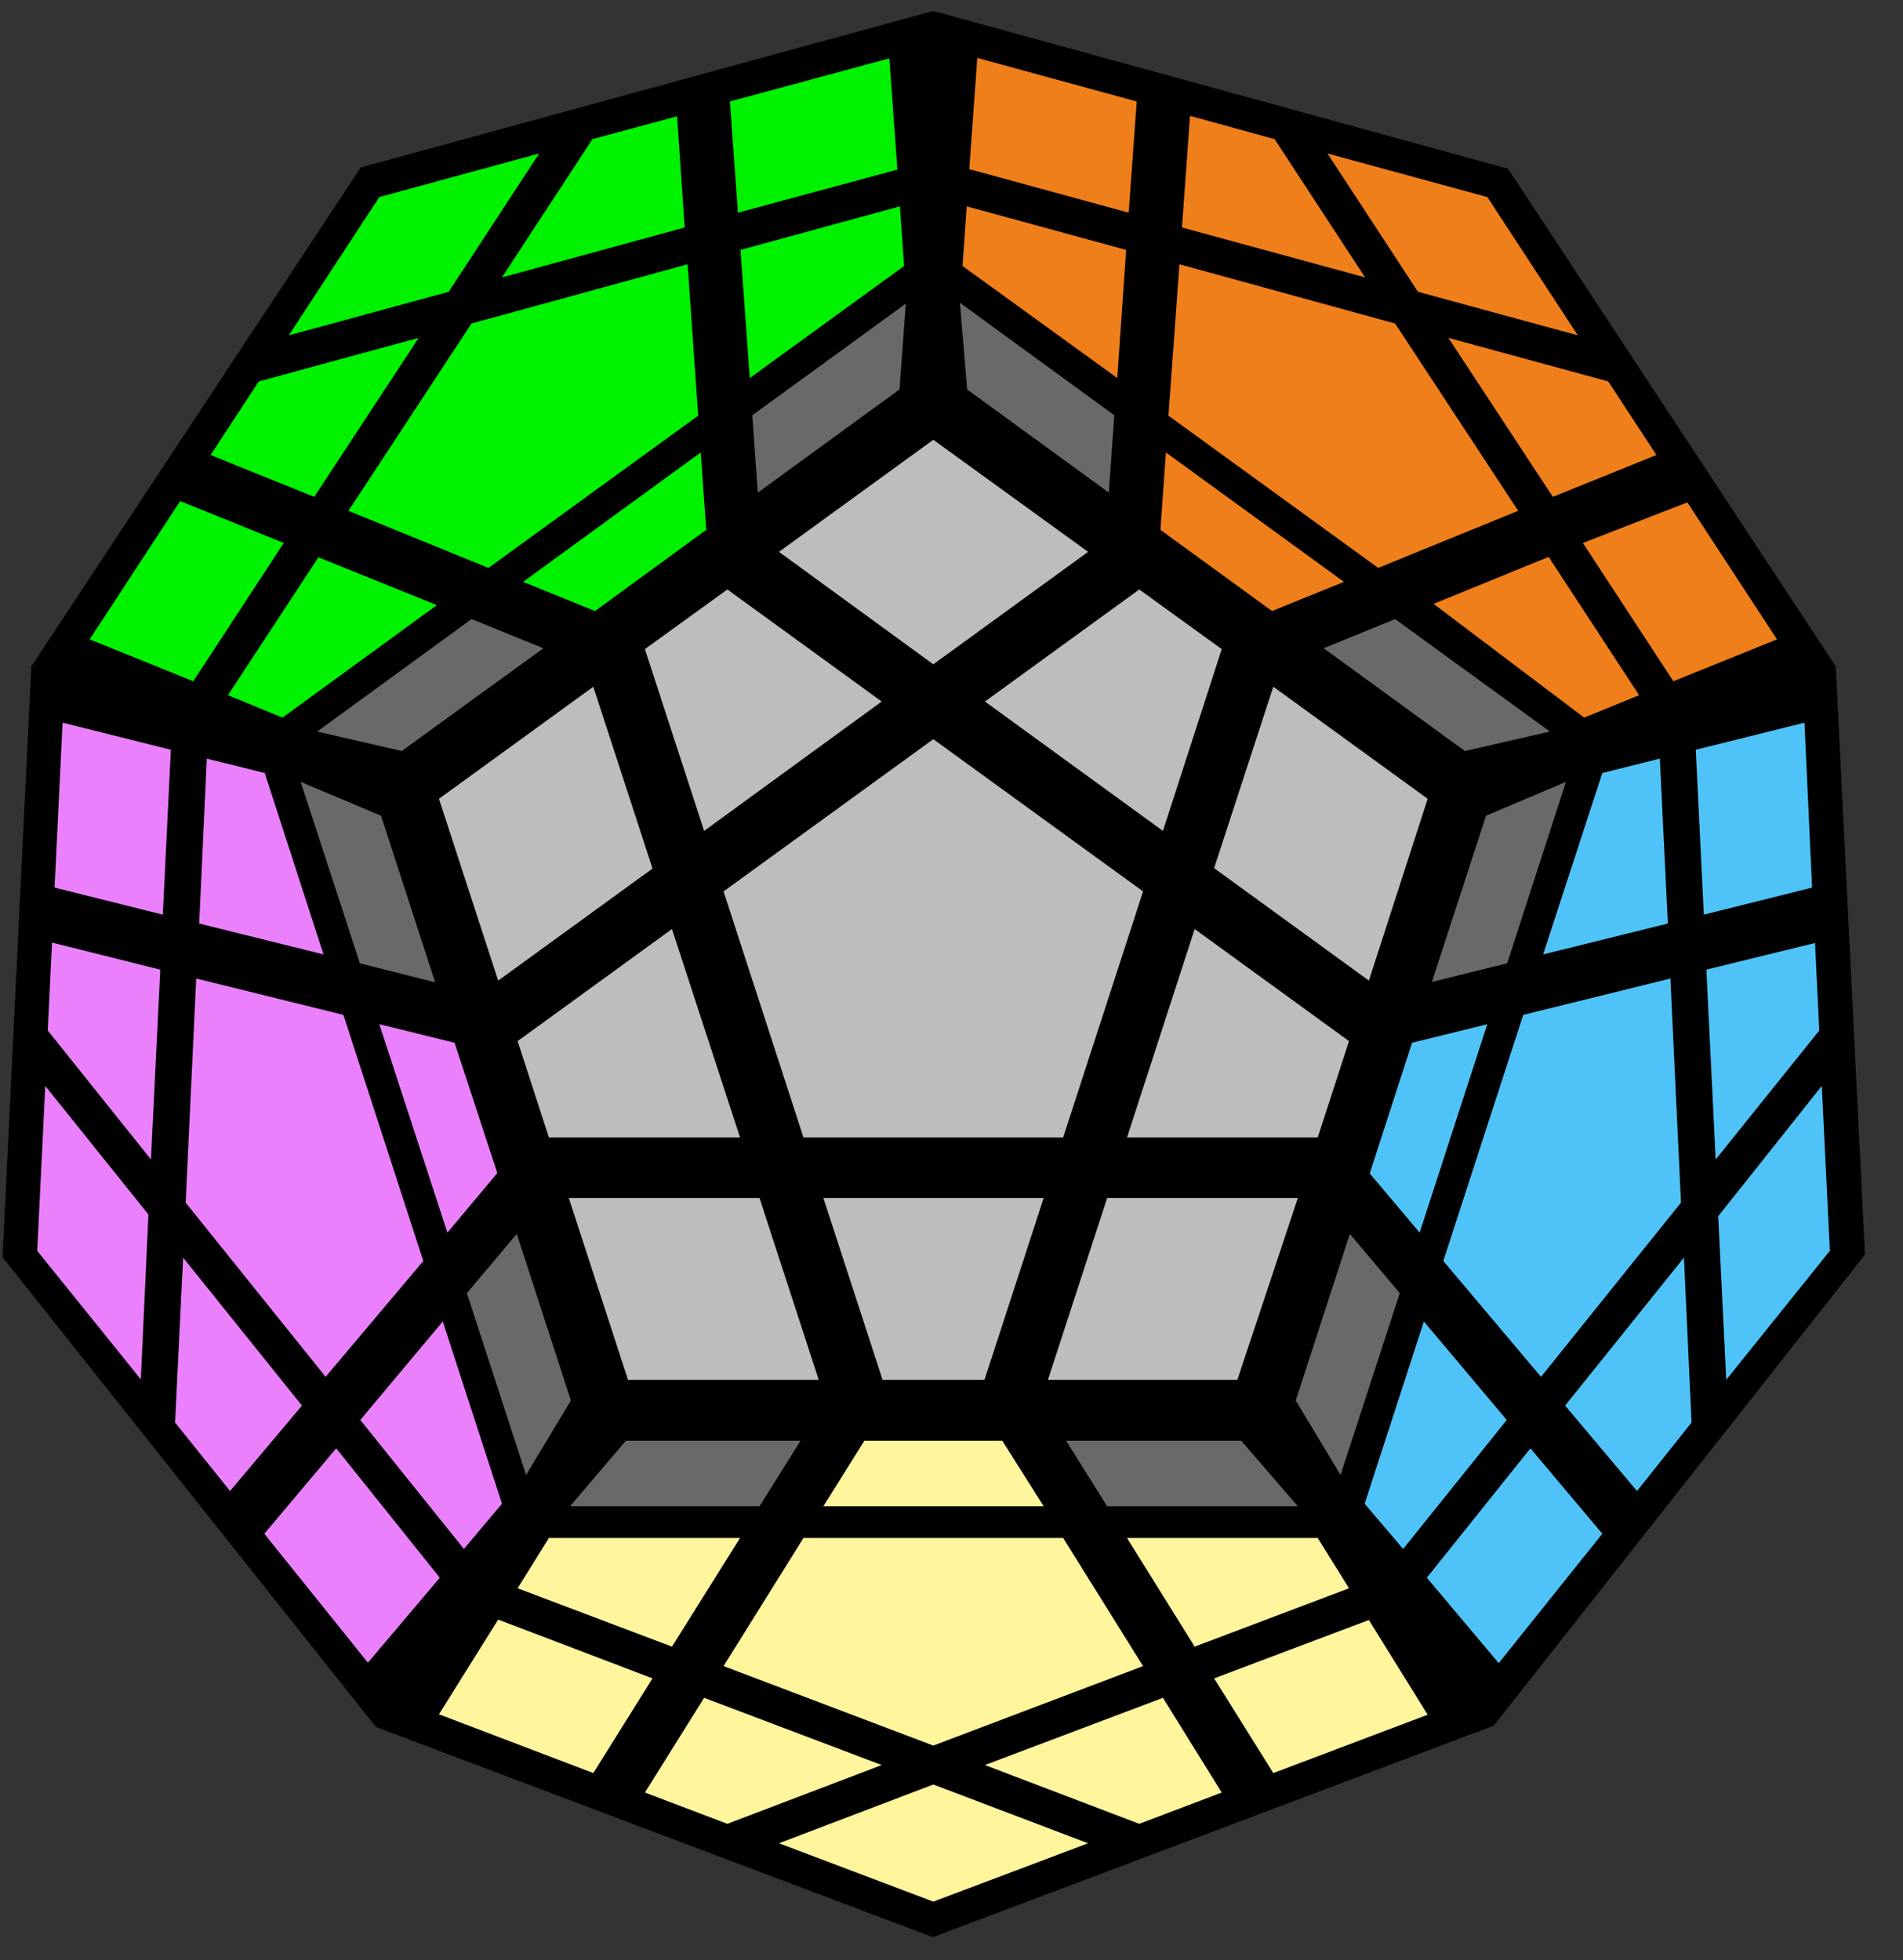 <?xml version="1.0" encoding="UTF-8"?>
<svg width="100px" height="103px" viewBox="0 0 100 103" version="1.1" xmlns="http://www.w3.org/2000/svg" xmlns:xlink="http://www.w3.org/1999/xlink">
    <rect x="0" y="0" width="100" height="103" fill="#333333" stroke="none"/>
    <title>megaminx_5_5</title>
    <g id="megaminx" stroke="none" stroke-width="1" fill="none" fill-rule="evenodd">
        <g id="megaminx_5_5" transform="translate(0, 0.444)" fill-rule="nonzero">
            <polygon id="Path" fill="#000000" points="49.044 0.133 79.244 8.422 96.467 34.578 98 65.489 78.489 90.244 49.022 101.356 19.756 90.311 0.133 65.622 1.644 34.578 18.956 8.356"></polygon>
            <polygon id="Path" fill="#BDBDBD" points="49.044 38.4 60.067 46.4 55.867 59.333 42.222 59.333 38.022 46.4"></polygon>
            <polygon id="Path" fill="#BDBDBD" points="49.044 22.667 57.178 28.556 49.044 34.467 40.933 28.556"></polygon>
            <polygon id="Path" fill="#BDBDBD" points="59.867 30.533 64.2 33.667 61.111 43.222 51.756 36.422"></polygon>
            <polygon id="Path" fill="#BDBDBD" points="66.911 35.644 75.022 41.533 71.933 51.089 63.8 45.178"></polygon>
            <polygon id="Path" fill="#BDBDBD" points="62.778 48.378 70.889 54.267 69.244 59.333 59.222 59.333"></polygon>
            <polygon id="Path" fill="#BDBDBD" points="58.178 62.511 68.2 62.511 65.022 72.067 55.067 72.067"></polygon>
            <polygon id="Path" fill="#BDBDBD" points="43.267 62.511 54.844 62.511 51.733 72.067 46.378 72.067"></polygon>
            <polygon id="Path" fill="#BDBDBD" points="29.889 62.511 39.911 62.511 43.022 72.067 33 72.067"></polygon>
            <polygon id="Path" fill="#BDBDBD" points="27.2 54.267 35.311 48.378 38.889 59.333 28.844 59.333"></polygon>
            <polygon id="Path" fill="#BDBDBD" points="23.067 41.533 31.178 35.644 34.289 45.2 26.178 51.089"></polygon>
            <polygon id="Path" fill="#BDBDBD" points="33.889 33.667 38.222 30.533 46.333 36.422 37 43.222"></polygon>
            <polygon id="Path" fill="#EF7F1A" points="61.978 13.444 73.311 16.556 79.778 26.4 72.422 29.4 61.4 21.4"></polygon>
            <polygon id="Path" fill="#696969" points="73.311 32.089 81.444 38 76.978 39.022 69.556 33.622"></polygon>
            <polygon id="Path" fill="#EF7F1A" points="61.267 23.333 70.622 30.133 66.844 31.667 60.978 27.4"></polygon>
            <polygon id="Path" fill="#696969" points="50.444 15.467 58.556 21.378 58.267 25.444 50.822 20.022"></polygon>
            <polygon id="Path" fill="#EF7F1A" points="50.8 10.4 59.178 12.689 58.711 19.422 50.578 13.533"></polygon>
            <polygon id="Path" fill="#EF7F1A" points="51.356 2.6 59.733 4.889 59.311 10.733 50.933 8.444"></polygon>
            <polygon id="Path" fill="#EF7F1A" points="62.533 5.644 66.978 6.867 71.733 14.133 62.111 11.511"></polygon>
            <polygon id="Path" fill="#EF7F1A" points="78.156 9.911 82.911 17.178 74.511 14.889 69.756 7.622"></polygon>
            <polygon id="Path" fill="#EF7F1A" points="84.511 19.6 87.044 23.467 81.6 25.667 76.111 17.311"></polygon>
            <polygon id="Path" fill="#EF7F1A" points="88.667 25.956 93.378 33.156 87.933 35.356 83.178 28.089"></polygon>
            <polygon id="Path" fill="#EF7F1A" points="81.378 28.822 86.133 36.089 83.244 37.267 75.333 31.289"></polygon>
            <polygon id="Path" fill="#4FC3F7" points="87.778 50.978 88.333 62.756 80.978 71.911 75.844 65.822 80.044 52.889"></polygon>
            <polygon id="Path" fill="#696969" points="70.933 64.4 73.556 67.511 70.444 77.067 68.089 73.156"></polygon>
            <polygon id="Path" fill="#4FC3F7" points="74.2 54.356 78.156 53.378 74.6 64.333 71.978 61.222"></polygon>
            <polygon id="Path" fill="#696969" points="78.089 42.422 82.289 40.644 79.2 50.178 75.244 51.156"></polygon>
            <polygon id="Path" fill="#4FC3F7" points="84.2 40.178 87.222 39.422 87.644 48.089 81.089 49.711"></polygon>
            <polygon id="Path" fill="#4FC3F7" points="89.111 38.956 94.822 37.533 95.222 46.2 89.533 47.622"></polygon>
            <polygon id="Path" fill="#4FC3F7" points="95.378 49.111 95.6 53.711 90.156 60.489 89.667 50.511"></polygon>
            <polygon id="Path" fill="#4FC3F7" points="95.733 56.622 96.156 65.289 90.711 72.067 90.289 63.467"></polygon>
            <polygon id="Path" fill="#4FC3F7" points="88.489 65.644 88.889 74.311 86.022 77.911 82.244 73.422"></polygon>
            <polygon id="Path" fill="#4FC3F7" points="80.422 75.667 84.2 80.156 78.756 86.956 74.978 82.467"></polygon>
            <polygon id="Path" fill="#4FC3F7" points="74.822 69 79.178 74.178 73.733 80.956 71.711 78.578"></polygon>
            <polygon id="Path" fill="#FFF59D" points="42.222 80.378 55.867 80.378 60.067 87.111 49.044 91.289 38.022 87.111"></polygon>
            <polygon id="Path" fill="#696969" points="32.889 75.267 42.067 75.267 39.911 78.711 29.956 78.711"></polygon>
            <polygon id="Path" fill="#FFF59D" points="45.422 75.267 52.667 75.267 54.844 78.711 43.267 78.711"></polygon>
            <polygon id="Path" fill="#696969" points="65.222 75.267 68.2 78.711 58.178 78.711 56.022 75.267"></polygon>
            <polygon id="Path" fill="#FFF59D" points="69.244 80.378 70.889 83.022 62.778 86.089 59.222 80.378"></polygon>
            <polygon id="Path" fill="#FFF59D" points="71.933 84.689 75.022 89.667 66.911 92.733 63.8 87.756"></polygon>
            <polygon id="Path" fill="#FFF59D" points="61.111 88.778 64.2 93.756 59.867 95.4 51.756 92.311"></polygon>
            <polygon id="Path" fill="#FFF59D" points="49.044 93.333 57.178 96.422 49.044 99.489 40.933 96.422"></polygon>
            <polygon id="Path" fill="#FFF59D" points="37 88.778 46.333 92.311 38.222 95.4 33.889 93.756"></polygon>
            <polygon id="Path" fill="#FFF59D" points="26.178 84.667 34.289 87.756 31.178 92.733 23.067 89.644"></polygon>
            <polygon id="Path" fill="#FFF59D" points="28.844 80.378 38.889 80.378 35.311 86.089 27.2 83.022"></polygon>
            <polygon id="Path" fill="#EA80FC" points="18.044 52.889 22.244 65.822 17.111 71.911 9.756 62.756 10.311 50.978"></polygon>
            <polygon id="Path" fill="#696969" points="20.022 42.422 22.867 51.178 18.911 50.178 15.8 40.644"></polygon>
            <polygon id="Path" fill="#EA80FC" points="23.889 54.356 26.133 61.2 23.511 64.333 19.933 53.378"></polygon>
            <polygon id="Path" fill="#696969" points="27.156 64.4 30 73.156 27.644 77.067 24.533 67.511"></polygon>
            <polygon id="Path" fill="#EA80FC" points="23.267 69 26.378 78.578 24.378 80.956 18.933 74.178"></polygon>
            <polygon id="Path" fill="#EA80FC" points="17.667 75.667 23.111 82.467 19.333 86.933 13.889 80.156"></polygon>
            <polygon id="Path" fill="#EA80FC" points="9.622 65.644 15.867 73.422 12.089 77.911 9.2 74.311"></polygon>
            <polygon id="Path" fill="#EA80FC" points="2.378 56.622 7.8 63.378 7.4 72.044 1.956 65.289"></polygon>
            <polygon id="Path" fill="#EA80FC" points="2.733 49.089 8.422 50.511 7.933 60.489 2.511 53.711"></polygon>
            <polygon id="Path" fill="#EA80FC" points="3.289 37.533 8.978 38.956 8.556 47.622 2.867 46.2"></polygon>
            <polygon id="Path" fill="#EA80FC" points="10.867 39.422 13.911 40.178 17 49.711 10.467 48.089"></polygon>
            <polygon id="Path" fill="#00F200" points="36.133 13.444 36.689 21.4 25.667 29.4 18.311 26.4 24.778 16.556"></polygon>
            <polygon id="Path" fill="#696969" points="47.6 15.511 47.267 20.022 39.822 25.444 39.533 21.378"></polygon>
            <polygon id="Path" fill="#00F200" points="36.822 23.333 37.111 27.4 31.267 31.667 27.489 30.133"></polygon>
            <polygon id="Path" fill="#696969" points="24.778 32.089 28.556 33.622 21.111 39.022 16.667 38"></polygon>
            <polygon id="Path" fill="#00F200" points="16.733 28.844 22.956 31.356 14.844 37.267 11.978 36.089"></polygon>
            <polygon id="Path" fill="#00F200" points="9.467 25.889 14.911 28.089 10.156 35.356 4.711 33.156"></polygon>
            <polygon id="Path" fill="#00F200" points="13.6 19.6 22 17.311 16.511 25.667 11.067 23.467"></polygon>
            <polygon id="Path" fill="#00F200" points="19.933 9.911 28.333 7.622 23.578 14.889 15.178 17.178"></polygon>
            <polygon id="Path" fill="#00F200" points="31.133 6.867 35.578 5.667 35.978 11.511 26.378 14.133"></polygon>
            <polygon id="Path" fill="#00F200" points="46.733 2.622 47.156 8.467 38.778 10.733 38.356 4.889"></polygon>
            <polygon id="Path" fill="#00F200" points="38.911 12.689 47.289 10.4 47.511 13.533 39.4 19.422"></polygon>
        </g>
    </g>
</svg>